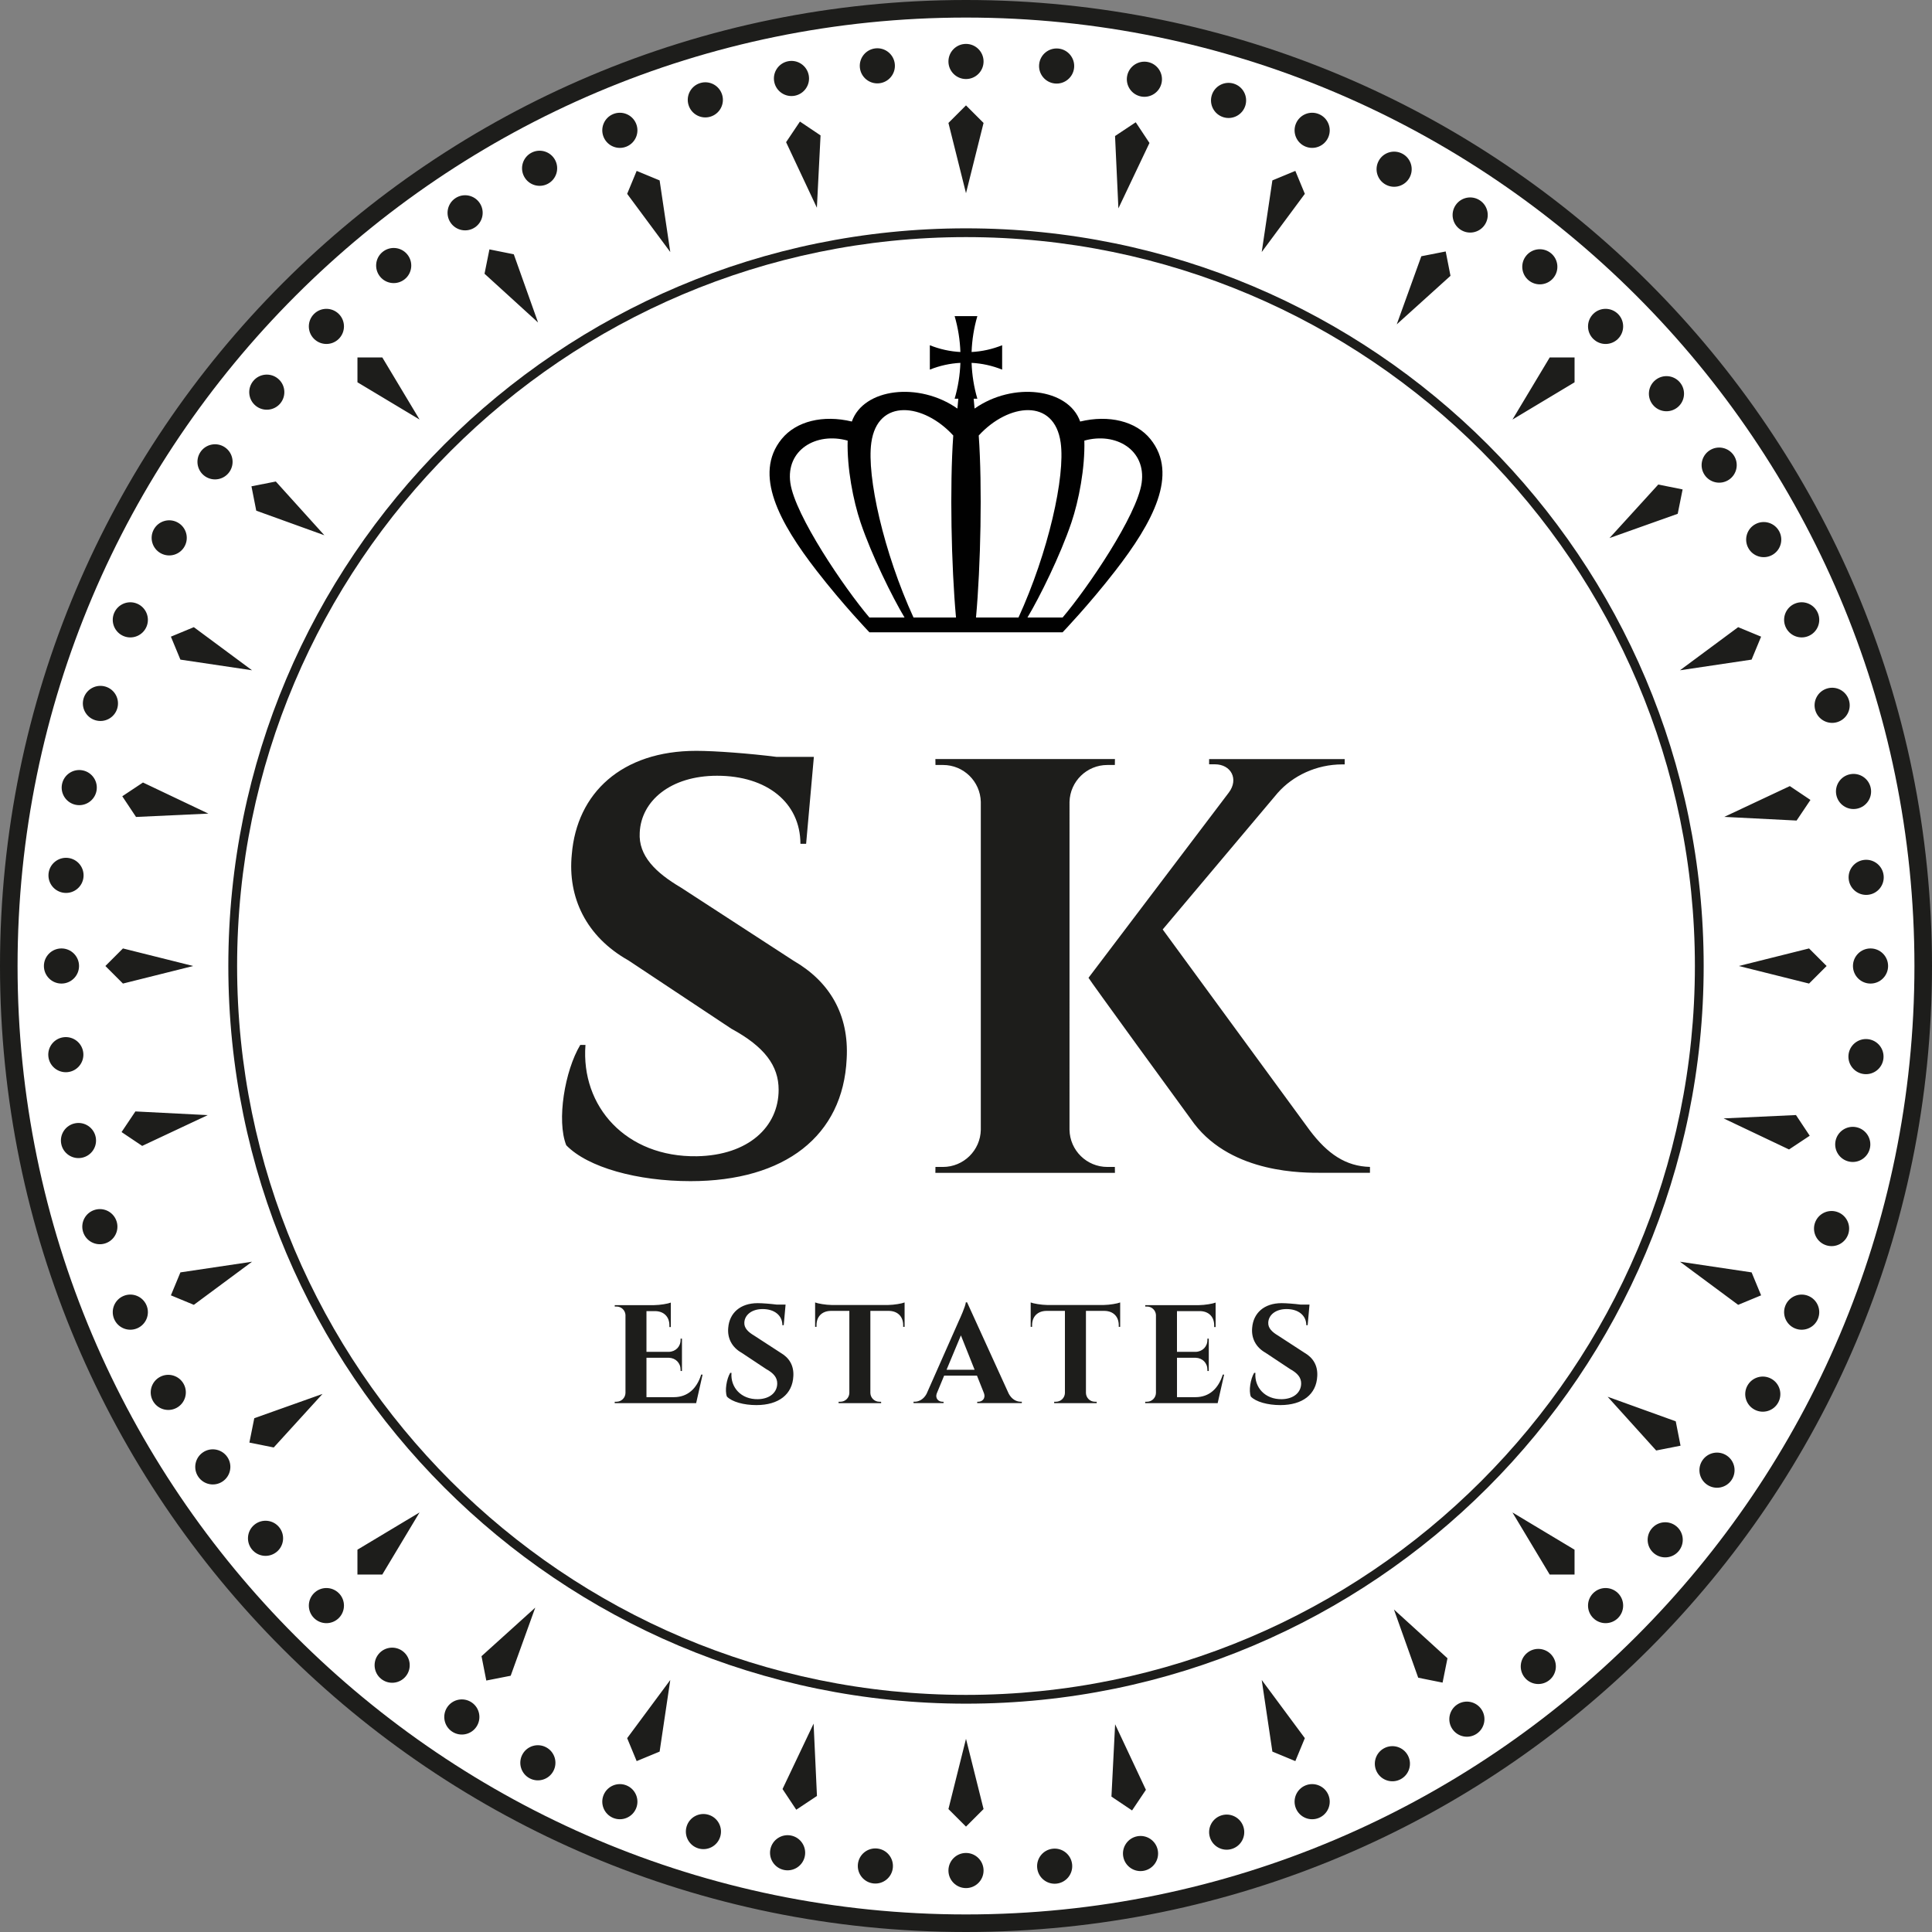 <?xml version="1.0" encoding="utf-8"?>
<!-- Generator: Adobe Illustrator 22.1.0, SVG Export Plug-In . SVG Version: 6.00 Build 0)  -->
<svg version="1.1" id="SK_Estates_Logo" xmlns="http://www.w3.org/2000/svg" xmlns:xlink="http://www.w3.org/1999/xlink" x="0px"
	 y="0px" viewBox="0 0 110 110" style="enable-background:new 0 0 110 110;" xml:space="preserve">
<rect x="0" y="0" width="110" height="110" fill="#808080" stroke="none"/>
<style type="text/css">
	.st0{fill:#FFFFFF;}
	.st1{fill:#1D1D1B;}
	.st2{fill:#010101;}
</style>
<g id="SK_Logo_Group">
	<circle id="Outer_Circle_3_" class="st0" cx="55" cy="55" r="54.5"/>
	<path id="Outer_Circle_1_" class="st1" d="M55,1c29.776,0,54,24.224,54,54s-24.224,54-54,54S1,84.776,1,55S25.224,1,55,1 M55,0
		C24.624,0,0,24.624,0,55s24.624,55,55,55s55-24.624,55-55S85.376,0,55,0L55,0z"/>
	<path id="Inner_Circle_1_" class="st1" d="M55,13.5c22.883,0,41.5,18.617,41.5,41.5S77.883,96.5,55,96.5S13.5,77.883,13.5,55
		S32.117,13.5,55,13.5 M55,13c-23.196,0-42,18.804-42,42s18.804,42,42,42s42-18.804,42-42S78.196,13,55,13L55,13z"/>
	<g id="Details">
		<path class="st1" d="M59.165,3.659c0.055-0.55,0.546-0.95,1.095-0.895c0.55,0.055,0.95,0.546,0.895,1.095
			c-0.055,0.55-0.546,0.95-1.095,0.895C59.51,4.699,59.109,4.208,59.165,3.659z M49.74,107.236c0.55,0.055,1.04-0.345,1.095-0.895
			c0.055-0.55-0.345-1.04-0.895-1.095c-0.55-0.055-1.04,0.345-1.095,0.895C48.79,106.69,49.191,107.181,49.74,107.236z
			 M105.246,60.059c-0.055,0.55,0.345,1.04,0.895,1.095c0.549,0.055,1.04-0.345,1.095-0.895c0.055-0.55-0.345-1.04-0.895-1.095
			C105.792,59.109,105.301,59.51,105.246,60.059z M2.764,49.74c-0.055,0.55,0.345,1.04,0.895,1.095
			c0.55,0.055,1.04-0.345,1.095-0.895c0.055-0.55-0.345-1.04-0.895-1.095C3.31,48.79,2.819,49.191,2.764,49.74z M94.107,23.048
			c0.349,0.428,0.979,0.491,1.407,0.142c0.428-0.349,0.491-0.979,0.142-1.407s-0.979-0.491-1.407-0.142
			C93.821,21.991,93.757,22.621,94.107,23.048z M14.344,88.217c0.349,0.428,0.979,0.491,1.407,0.142s0.491-0.979,0.142-1.407
			c-0.349-0.428-0.979-0.491-1.407-0.142S13.995,87.789,14.344,88.217z M86.952,94.107c-0.428,0.349-0.491,0.979-0.142,1.407
			c0.349,0.428,0.979,0.491,1.407,0.142c0.428-0.349,0.491-0.979,0.142-1.407C88.009,93.821,87.379,93.757,86.952,94.107z
			 M21.783,14.344c-0.428,0.349-0.491,0.979-0.142,1.407s0.979,0.491,1.407,0.142c0.428-0.349,0.491-0.979,0.142-1.407
			C22.841,14.058,22.211,13.995,21.783,14.344z M78.903,10.515c0.487,0.261,1.093,0.079,1.354-0.408s0.079-1.093-0.408-1.354
			c-0.487-0.261-1.093-0.079-1.354,0.408S78.416,10.254,78.903,10.515z M30.151,101.247c0.487,0.261,1.093,0.079,1.354-0.408
			c0.261-0.487,0.079-1.093-0.408-1.354c-0.487-0.261-1.093-0.079-1.354,0.408C29.482,100.379,29.664,100.985,30.151,101.247z
			 M99.485,78.903c-0.261,0.487-0.079,1.093,0.408,1.354s1.093,0.079,1.354-0.408s0.079-1.093-0.408-1.354
			S99.746,78.416,99.485,78.903z M8.753,30.151c-0.261,0.487-0.079,1.093,0.408,1.354c0.487,0.261,1.093,0.079,1.354-0.408
			c0.261-0.487,0.079-1.093-0.408-1.354C9.621,29.482,9.015,29.664,8.753,30.151z M103.357,40.446
			c0.159,0.529,0.717,0.829,1.246,0.669c0.529-0.159,0.829-0.717,0.669-1.246c-0.159-0.529-0.717-0.829-1.246-0.669
			C103.498,39.359,103.198,39.917,103.357,40.446z M4.728,70.13c0.159,0.529,0.717,0.829,1.246,0.669
			c0.529-0.159,0.829-0.717,0.669-1.246c-0.159-0.529-0.717-0.829-1.246-0.669S4.568,69.601,4.728,70.13z M69.554,103.357
			c-0.529,0.159-0.829,0.717-0.669,1.246c0.159,0.529,0.717,0.829,1.246,0.669c0.529-0.159,0.829-0.717,0.669-1.246
			C70.641,103.498,70.083,103.198,69.554,103.357z M39.87,4.728c-0.529,0.159-0.829,0.717-0.669,1.246
			c0.159,0.529,0.717,0.829,1.246,0.669c0.529-0.159,0.829-0.717,0.669-1.246C40.956,4.868,40.399,4.568,39.87,4.728z M69.659,6.675
			c0.529,0.16,1.087-0.138,1.247-0.667s-0.138-1.087-0.667-1.247s-1.087,0.138-1.247,0.667C68.832,5.956,69.131,6.514,69.659,6.675z
			 M39.76,105.239c0.529,0.16,1.087-0.138,1.247-0.667c0.16-0.529-0.138-1.087-0.667-1.247c-0.529-0.16-1.087,0.138-1.247,0.667
			S39.232,105.079,39.76,105.239z M103.325,69.659c-0.16,0.529,0.138,1.087,0.667,1.247s1.087-0.138,1.247-0.667
			c0.16-0.529-0.138-1.087-0.667-1.247C104.044,68.832,103.486,69.131,103.325,69.659z M4.761,39.76
			c-0.16,0.529,0.138,1.087,0.667,1.247s1.087-0.138,1.247-0.667c0.16-0.529-0.138-1.087-0.667-1.247S4.921,39.232,4.761,39.76z
			 M99.537,31.194c0.26,0.487,0.866,0.671,1.353,0.411c0.487-0.26,0.671-0.866,0.411-1.353s-0.866-0.671-1.353-0.411
			C99.46,30.101,99.277,30.707,99.537,31.194z M8.699,79.748c0.26,0.487,0.866,0.671,1.353,0.411
			c0.487-0.26,0.671-0.866,0.411-1.353c-0.26-0.487-0.866-0.671-1.353-0.411S8.439,79.261,8.699,79.748z M78.806,99.537
			c-0.487,0.26-0.671,0.866-0.411,1.353c0.26,0.487,0.866,0.671,1.353,0.411c0.487-0.26,0.671-0.866,0.411-1.353
			C79.899,99.46,79.293,99.277,78.806,99.537z M30.252,8.699c-0.487,0.26-0.671,0.866-0.411,1.353
			c0.26,0.487,0.866,0.671,1.353,0.411c0.487-0.26,0.671-0.866,0.411-1.353S30.739,8.439,30.252,8.699z M87.037,15.963
			c0.427,0.35,1.057,0.288,1.407-0.139c0.35-0.427,0.288-1.057-0.139-1.407c-0.427-0.35-1.057-0.288-1.407,0.139
			C86.548,14.982,86.61,15.613,87.037,15.963z M21.694,95.583c0.427,0.35,1.057,0.288,1.407-0.139
			c0.35-0.427,0.288-1.057-0.139-1.407s-1.057-0.288-1.407,0.139C21.205,94.603,21.267,95.233,21.694,95.583z M94.037,87.037
			c-0.35,0.427-0.288,1.057,0.139,1.407c0.427,0.35,1.057,0.288,1.407-0.139c0.35-0.427,0.288-1.057-0.139-1.407
			C95.018,86.548,94.387,86.61,94.037,87.037z M14.417,21.694c-0.35,0.427-0.288,1.057,0.139,1.407
			c0.427,0.35,1.057,0.288,1.407-0.139s0.288-1.057-0.139-1.407C15.397,21.205,14.767,21.267,14.417,21.694z M105.257,50.05
			c0.054,0.55,0.544,0.951,1.093,0.897c0.55-0.054,0.951-0.544,0.897-1.093c-0.054-0.55-0.544-0.951-1.093-0.897
			C105.604,49.011,105.203,49.501,105.257,50.05z M2.753,60.146c0.054,0.55,0.544,0.951,1.093,0.897s0.951-0.544,0.897-1.093
			S4.2,58.999,3.65,59.053C3.1,59.107,2.699,59.596,2.753,60.146z M59.95,105.257c-0.55,0.054-0.951,0.544-0.897,1.093
			c0.054,0.55,0.544,0.951,1.093,0.897c0.55-0.054,0.951-0.544,0.897-1.093C60.989,105.604,60.499,105.203,59.95,105.257z
			 M49.854,2.753c-0.55,0.054-0.951,0.544-0.897,1.093s0.544,0.951,1.093,0.897S51.001,4.2,50.947,3.65
			C50.893,3.1,50.404,2.699,49.854,2.753z M64.96,5.492c0.541,0.109,1.069-0.242,1.178-0.783s-0.242-1.069-0.783-1.178
			c-0.541-0.109-1.069,0.242-1.178,0.783C64.068,4.856,64.419,5.383,64.96,5.492z M44.645,106.469
			c0.541,0.109,1.069-0.242,1.178-0.783c0.109-0.541-0.242-1.069-0.783-1.178c-0.541-0.109-1.069,0.242-1.178,0.783
			C43.753,105.833,44.104,106.36,44.645,106.469z M104.508,64.96c-0.109,0.541,0.242,1.069,0.783,1.178
			c0.541,0.109,1.069-0.242,1.178-0.783c0.109-0.541-0.242-1.069-0.783-1.178C105.144,64.068,104.617,64.419,104.508,64.96z
			 M3.531,44.645c-0.109,0.541,0.242,1.069,0.783,1.178c0.541,0.109,1.069-0.242,1.178-0.783c0.109-0.541-0.242-1.069-0.783-1.178
			C4.167,43.753,3.64,44.104,3.531,44.645z M97.05,27.035c0.306,0.46,0.927,0.585,1.386,0.279s0.585-0.927,0.279-1.386
			c-0.306-0.46-0.927-0.585-1.386-0.279S96.744,26.576,97.05,27.035z M11.284,84.072c0.306,0.46,0.927,0.585,1.386,0.279
			s0.585-0.927,0.279-1.386c-0.306-0.46-0.927-0.585-1.386-0.279C11.103,82.992,10.978,83.612,11.284,84.072z M82.965,97.05
			c-0.46,0.306-0.585,0.927-0.279,1.386s0.927,0.585,1.386,0.279s0.585-0.927,0.279-1.386S83.424,96.744,82.965,97.05z
			 M25.928,11.284c-0.46,0.306-0.585,0.927-0.279,1.386s0.927,0.585,1.386,0.279c0.46-0.306,0.585-0.927,0.279-1.386
			C27.008,11.103,26.388,10.978,25.928,11.284z M83.148,13.072c0.459,0.308,1.08,0.186,1.388-0.273
			c0.308-0.459,0.186-1.08-0.273-1.388c-0.459-0.308-1.08-0.186-1.388,0.273C82.567,12.143,82.689,12.764,83.148,13.072z
			 M25.737,98.588c0.459,0.308,1.08,0.186,1.388-0.273s0.186-1.08-0.273-1.388c-0.459-0.308-1.08-0.186-1.388,0.273
			C25.157,97.659,25.279,98.281,25.737,98.588z M96.928,83.148c-0.308,0.459-0.186,1.08,0.273,1.388
			c0.459,0.308,1.08,0.186,1.388-0.273c0.308-0.459,0.186-1.08-0.273-1.388C97.857,82.567,97.236,82.689,96.928,83.148z
			 M11.412,25.737c-0.308,0.459-0.186,1.08,0.273,1.388c0.459,0.308,1.08,0.186,1.388-0.273c0.308-0.459,0.186-1.08-0.273-1.388
			C12.341,25.157,11.719,25.279,11.412,25.737z M104.551,45.256c0.107,0.542,0.632,0.895,1.174,0.788
			c0.542-0.107,0.895-0.632,0.788-1.174c-0.107-0.542-0.632-0.895-1.174-0.788C104.797,44.188,104.444,44.714,104.551,45.256z
			 M3.487,65.13c0.107,0.542,0.632,0.895,1.174,0.788c0.542-0.107,0.895-0.632,0.788-1.174c-0.107-0.542-0.632-0.895-1.174-0.788
			S3.38,64.588,3.487,65.13z M64.744,104.551c-0.542,0.107-0.895,0.632-0.788,1.174c0.107,0.542,0.632,0.895,1.174,0.788
			c0.542-0.107,0.895-0.632,0.788-1.174C65.812,104.797,65.286,104.444,64.744,104.551z M44.87,3.487
			c-0.542,0.107-0.895,0.632-0.788,1.174s0.632,0.895,1.174,0.788c0.542-0.107,0.895-0.632,0.788-1.174S45.412,3.38,44.87,3.487z
			 M74.326,8.344c0.51,0.211,1.095-0.031,1.307-0.541c0.211-0.51-0.031-1.095-0.541-1.307s-1.095,0.031-1.307,0.541
			S73.815,8.133,74.326,8.344z M34.909,103.504c0.51,0.211,1.095-0.031,1.307-0.541s-0.031-1.095-0.541-1.307
			c-0.51-0.211-1.095,0.031-1.307,0.541S34.399,103.292,34.909,103.504z M101.656,74.326c-0.211,0.51,0.031,1.095,0.541,1.307
			c0.51,0.211,1.095-0.031,1.307-0.541s-0.031-1.095-0.541-1.307S101.867,73.815,101.656,74.326z M6.496,34.909
			c-0.211,0.51,0.031,1.095,0.541,1.307s1.095-0.031,1.307-0.541c0.211-0.51-0.031-1.095-0.541-1.307S6.708,34.399,6.496,34.909z
			 M101.656,35.674c0.211,0.51,0.796,0.753,1.307,0.541s0.753-0.796,0.541-1.307c-0.211-0.51-0.796-0.753-1.307-0.541
			S101.445,35.164,101.656,35.674z M6.496,75.091c0.211,0.51,0.796,0.753,1.307,0.541c0.51-0.211,0.753-0.796,0.541-1.307
			c-0.211-0.51-0.796-0.753-1.307-0.541S6.285,74.581,6.496,75.091z M74.326,101.656c-0.51,0.211-0.753,0.796-0.541,1.307
			s0.796,0.753,1.307,0.541s0.753-0.796,0.541-1.307C75.421,101.687,74.836,101.445,74.326,101.656z M34.909,6.496
			c-0.51,0.211-0.753,0.796-0.541,1.307s0.796,0.753,1.307,0.541c0.51-0.211,0.753-0.796,0.541-1.307S35.419,6.285,34.909,6.496z
			 M90.709,19.291c0.391,0.391,1.024,0.391,1.414,0s0.391-1.024,0-1.414s-1.024-0.391-1.414,0S90.318,18.901,90.709,19.291z
			 M17.877,92.123c0.391,0.391,1.024,0.391,1.414,0s0.391-1.024,0-1.414s-1.024-0.391-1.414,0S17.486,91.733,17.877,92.123z
			 M90.709,90.709c-0.391,0.391-0.391,1.024,0,1.414s1.024,0.391,1.414,0s0.391-1.024,0-1.414S91.099,90.318,90.709,90.709z
			 M17.877,17.877c-0.391,0.391-0.391,1.024,0,1.414s1.024,0.391,1.414,0s0.391-1.024,0-1.414S18.267,17.486,17.877,17.877z
			 M105.5,55c0,0.552,0.448,1,1,1s1-0.448,1-1s-0.448-1-1-1S105.5,54.448,105.5,55z M2.5,55c0,0.552,0.448,1,1,1s1-0.448,1-1
			s-0.448-1-1-1S2.5,54.448,2.5,55z M55,105.5c-0.552,0-1,0.448-1,1s0.448,1,1,1s1-0.448,1-1S55.552,105.5,55,105.5z M55,2.5
			c-0.552,0-1,0.448-1,1s0.448,1,1,1s1-0.448,1-1S55.552,2.5,55,2.5z M45.336,103.038l1.178-0.783l-0.191-4.119l-1.769,3.724
			L45.336,103.038z M64.664,6.962l-1.178,0.783l0.191,4.119l1.769-3.724L64.664,6.962z M6.962,45.336l0.783,1.178l4.119-0.191
			L8.14,44.553L6.962,45.336z M103.038,64.664l-0.783-1.178l-4.119,0.191l3.724,1.769L103.038,64.664z M14.199,82.134l1.386,0.279
			l2.777-3.048l-3.884,1.382L14.199,82.134z M95.801,27.866l-1.386-0.279l-2.777,3.048l3.884-1.382L95.801,27.866z M27.866,14.199
			l-0.279,1.386l3.048,2.777l-1.382-3.884L27.866,14.199z M82.134,95.801l0.279-1.386l-3.048-2.777l1.382,3.884L82.134,95.801z
			 M27.688,95.683l1.388-0.273l1.399-3.878l-3.06,2.764L27.688,95.683z M82.312,14.317l-1.388,0.273l-1.399,3.878l3.06-2.764
			L82.312,14.317z M14.317,27.688l0.273,1.388l3.878,1.399l-2.764-3.06L14.317,27.688z M95.683,82.312l-0.273-1.388l-3.878-1.399
			l2.764,3.06L95.683,82.312z M6.921,64.455l1.174,0.788l3.732-1.753L7.709,63.28L6.921,64.455z M103.079,45.545l-1.174-0.788
			l-3.732,1.753l4.118,0.209L103.079,45.545z M45.545,6.921l-0.788,1.174l1.753,3.732l0.209-4.118L45.545,6.921z M64.455,103.079
			l0.788-1.174l-1.753-3.732l-0.209,4.118L64.455,103.079z M36.249,100.27l1.307-0.541l0.607-4.078l-2.455,3.313L36.249,100.27z
			 M73.751,9.73l-1.307,0.541l-0.607,4.078l2.455-3.313L73.751,9.73z M9.73,36.249l0.541,1.307l4.078,0.607l-3.313-2.455
			L9.73,36.249z M100.27,73.751l-0.541-1.307l-4.078-0.607l3.313,2.455L100.27,73.751z M9.73,73.751l1.307,0.541l3.313-2.455
			l-4.078,0.607L9.73,73.751z M100.27,36.249l-1.307-0.541l-3.313,2.455l4.078-0.607L100.27,36.249z M36.249,9.73l-0.541,1.307
			l2.455,3.313l-0.607-4.078L36.249,9.73z M73.751,100.27l0.541-1.307l-2.455-3.313l0.607,4.078L73.751,100.27z M20.352,89.648
			h1.414l2.121-3.536l-3.536,2.121V89.648z M89.648,20.352h-1.414l-2.121,3.536l3.536-2.121V20.352z M20.352,20.352v1.414
			l3.536,2.121l-2.121-3.536H20.352z M89.648,89.648v-1.414l-3.536-2.121l2.121,3.536H89.648z M6,55l1,1l4-1l-4-1L6,55z M104,55
			l-1-1l-4,1l4,1L104,55z M55,6l-1,1l1,4l1-4L55,6z M55,104l1-1l-1-4l-1,4L55,104z"/>
	</g>
	<path id="Estates" class="st1" d="M40.003,78.262l-0.367,1.627h-4.637L35,79.809h0.101c0.279,0,0.505-0.224,0.511-0.501v-4.444
		c-0.018-0.266-0.239-0.476-0.509-0.476h-0.101L35,74.309h2.242c0.344-0.003,0.803-0.083,0.951-0.145v1.394l-0.08-0.002v-0.093
		c0.001-0.48-0.301-0.793-0.779-0.813h-0.527v2.319h1.267c0.391-0.008,0.677-0.295,0.676-0.683v-0.068l0.078-0.002v1.843
		l-0.078-0.001v-0.069c0.001-0.385-0.28-0.671-0.666-0.683h-1.277v2.243h1.556c0.796,0,1.313-0.495,1.56-1.285H40.003z
		 M44.454,77.028c0.485,0.281,0.75,0.726,0.716,1.322C45.121,79.388,44.338,80,43.063,80c-0.715,0-1.385-0.184-1.675-0.484
		c-0.132-0.334-0.02-1.006,0.189-1.353h0.07c-0.064,0.83,0.547,1.517,1.503,1.501c0.693-0.013,1.102-0.397,1.102-0.897
		c0-0.323-0.189-0.579-0.637-0.823l-1.389-0.922c-0.569-0.32-0.821-0.849-0.763-1.43c0.068-0.826,0.673-1.396,1.678-1.396
		c0.257,0,0.721,0.036,1.085,0.082h0.501l-0.105,1.172h-0.077c-0.001-0.554-0.449-0.918-1.123-0.918
		c-0.627,0-1.024,0.339-1.043,0.767c-0.019,0.313,0.216,0.54,0.555,0.741L44.454,77.028z M50.56,74.301
		c0.343-0.004,0.797-0.083,0.944-0.145v1.389l-0.081-0.001v-0.093c0.001-0.487-0.308-0.801-0.797-0.814h-1.071v4.677
		c0.009,0.275,0.234,0.495,0.511,0.495h0.101l0.001,0.079h-2.422l0.001-0.079h0.101c0.275,0,0.498-0.217,0.51-0.489v-4.683h-1.072
		c-0.489,0.013-0.798,0.327-0.797,0.814v0.093l-0.08,0.001v-1.389c0.147,0.062,0.602,0.141,0.944,0.145H50.56z M57.431,79.346
		c0.172,0.327,0.445,0.462,0.68,0.462h0.067v0.08h-2.539v-0.079h0.07c0.205,0,0.429-0.181,0.308-0.5l-0.392-0.985h-1.87
		l-0.408,0.985c-0.131,0.319,0.099,0.5,0.305,0.5h0.07v0.079h-1.709v-0.08h0.072c0.226,0,0.501-0.132,0.67-0.449l1.843-4.166
		c0.057-0.121,0.373-0.812,0.392-1.044h0.072L57.431,79.346z M55.49,77.988l-0.78-1.957l-0.817,1.957H55.49z M62.834,74.301
		c0.343-0.004,0.797-0.083,0.944-0.145v1.389l-0.081-0.001v-0.093c0.001-0.487-0.308-0.801-0.797-0.814h-1.071v4.677
		c0.009,0.275,0.234,0.495,0.511,0.495h0.101l0.001,0.079h-2.422l0.001-0.079h0.101c0.275,0,0.498-0.217,0.51-0.489v-4.683h-1.072
		c-0.489,0.013-0.798,0.327-0.797,0.814v0.093l-0.08,0.001v-1.389c0.147,0.062,0.602,0.141,0.944,0.145H62.834z M69.697,78.262
		l-0.368,1.627h-4.127l0.001-0.08h0.101c0.279,0,0.505-0.224,0.511-0.501v-4.444c-0.018-0.266-0.239-0.476-0.509-0.476h-0.101
		l-0.001-0.079h3.057c0.344-0.003,0.802-0.083,0.951-0.145v1.394l-0.081-0.002v-0.093c0.001-0.48-0.3-0.793-0.778-0.813h-1.341
		v2.319h1.057c0.391-0.008,0.677-0.295,0.676-0.683v-0.068l0.078-0.002v1.843l-0.078-0.001v-0.069
		c0.001-0.385-0.28-0.671-0.666-0.683h-1.066v2.243h1.047c0.796,0,1.313-0.495,1.56-1.285H69.697z M74.283,77.028
		c0.485,0.281,0.75,0.726,0.716,1.322C74.95,79.388,74.168,80,72.893,80c-0.715,0-1.385-0.184-1.675-0.484
		c-0.132-0.334-0.02-1.006,0.189-1.353h0.07c-0.064,0.83,0.547,1.517,1.503,1.501c0.693-0.013,1.102-0.397,1.102-0.897
		c0-0.323-0.189-0.579-0.637-0.823l-1.389-0.922c-0.569-0.32-0.821-0.849-0.763-1.43c0.068-0.826,0.672-1.396,1.678-1.396
		c0.257,0,0.721,0.036,1.085,0.082h0.501l-0.105,1.172h-0.077c-0.001-0.554-0.449-0.918-1.123-0.918
		c-0.627,0-1.024,0.339-1.043,0.767c-0.019,0.313,0.216,0.54,0.555,0.741L74.283,77.028z"/>
	<path id="SK" class="st1" d="M45.184,54.702c2.049,1.187,3.165,3.064,3.022,5.58c-0.204,4.384-3.51,6.968-8.892,6.968
		c-3.018,0-5.846-0.778-7.074-2.044c-0.558-1.406-0.083-4.244,0.798-5.713h0.296c-0.27,3.508,2.309,6.403,6.347,6.339
		c2.926-0.054,4.652-1.676,4.651-3.784c0.002-1.365-0.799-2.449-2.69-3.476l-5.864-3.891c-2.406-1.355-3.467-3.586-3.222-6.039
		c0.286-3.485,2.839-5.892,7.085-5.892c1.083,0,3.047,0.15,4.583,0.345h2.114l-0.441,4.948h-0.324
		c-0.005-2.337-1.898-3.875-4.745-3.875c-2.649,0-4.323,1.431-4.405,3.237c-0.082,1.325,0.913,2.284,2.345,3.129L45.184,54.702z
		 M60.893,64.325c0.022,1.173,0.978,2.116,2.156,2.116h0.426l0.005,0.336H53.256l0.005-0.336h0.426c1.178,0,2.134-0.945,2.156-2.116
		V45.655c-0.029-1.166-0.982-2.102-2.152-2.1h-0.429l-0.005-0.337H63.48l-0.005,0.337h-0.426c-1.171,0-2.122,0.932-2.155,2.095
		L60.893,64.325z M74.569,64.353c1.024,1.359,2.063,2.051,3.431,2.086v0.335h-2.77c-0.955-0.002-5.033,0.072-7.234-2.79
		c-0.639-0.867-6.023-8.266-6.021-8.312l7.993-10.553c0.567-0.755,0.129-1.603-0.801-1.603h-0.325v-0.297h7.719v0.303h-0.147
		c-1.469,0.004-2.803,0.643-3.671,1.627l-6.544,7.771L74.569,64.353z"/>
	<g id="Crown">
		<path class="st2" d="M60.5,36c0,0,1.489-1.551,3-3.5c2.131-2.749,3.622-5.501,2-7.5c-0.83-1.024-2.369-1.393-4-1
			c-0.668-1.896-3.823-2.276-6.011-0.738l-0.053-0.561h0.21c-0.194-0.663-0.303-1.35-0.328-2.041c0.589,0.03,1.175,0.158,1.74,0.385
			v-1.389c-0.565,0.227-1.151,0.355-1.74,0.385c0.025-0.691,0.134-1.378,0.328-2.041h-1.293c0.194,0.663,0.303,1.35,0.328,2.041
			c-0.589-0.03-1.175-0.158-1.74-0.385v1.389c0.565-0.227,1.151-0.355,1.74-0.385c-0.025,0.691-0.134,1.378-0.328,2.041h0.21
			l-0.053,0.561C52.323,21.724,49.168,22.104,48.5,24c-1.631-0.393-3.17-0.024-4,1c-1.622,1.999-0.131,4.751,2,7.5
			c1.511,1.949,3,3.5,3,3.5H60.5z M58.5,35.158c0.69-1.153,1.864-3.521,2.5-5.402c0.424-1.255,0.781-3.108,0.738-4.669
			C63.527,24.586,65.27,25.616,65,27.5c-0.263,1.839-3.069,5.975-4.5,7.658L58.5,35.158z M55.569,35.16
			c0.267-2.907,0.362-7.486,0.156-10.364c1.687-1.842,4.307-2.145,4.665,0.404c0.271,1.928-0.706,6.256-2.402,9.96l0,0L55.569,35.16
			z M49.5,35.158c-1.431-1.683-4.237-5.819-4.5-7.658c-0.27-1.884,1.473-2.914,3.262-2.413c-0.043,1.561,0.314,3.414,0.738,4.669
			c0.636,1.88,1.81,4.249,2.5,5.402L49.5,35.158z M52.012,35.16L52.012,35.16c-1.696-3.704-2.673-8.033-2.402-9.96
			c0.358-2.549,2.978-2.247,4.665-0.404c-0.207,2.879-0.111,7.458,0.156,10.364L52.012,35.16z"/>
	</g>
</g>
</svg>
